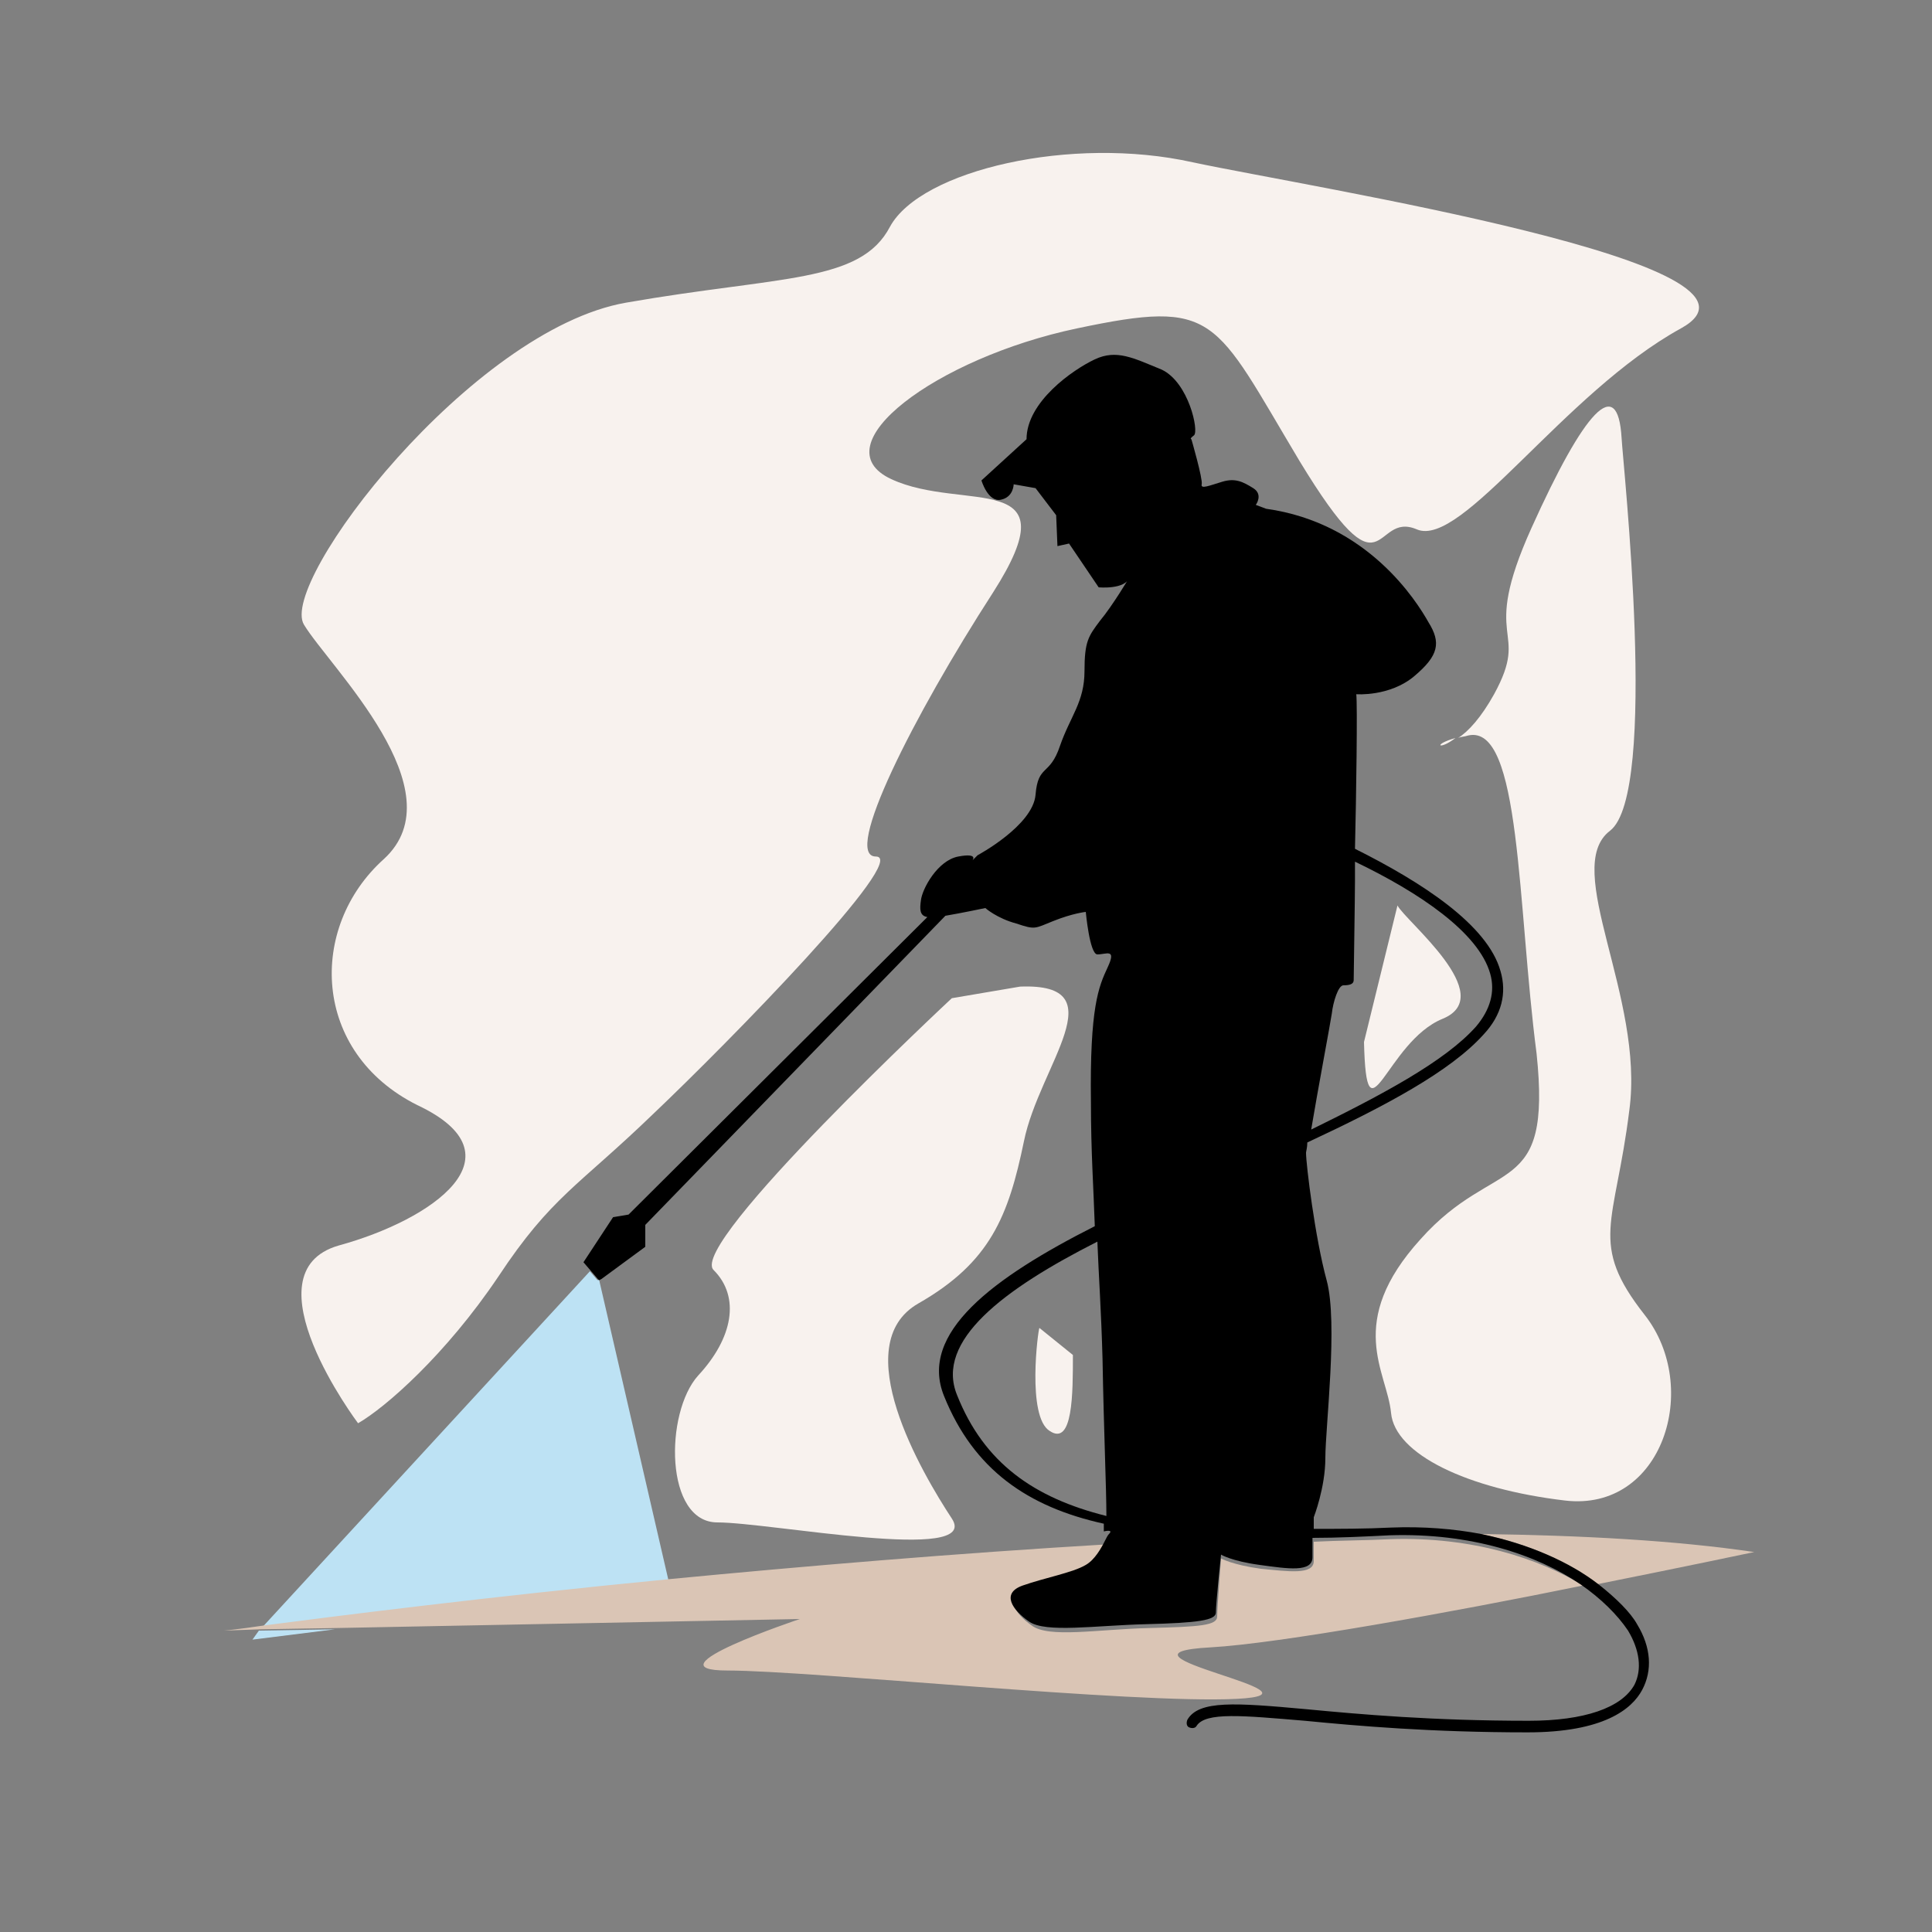 <?xml version="1.0" encoding="utf-8"?>
<!-- Generator: Adobe Illustrator 18.1.0, SVG Export Plug-In . SVG Version: 6.00 Build 0)  -->
<svg version="1.1" id="Layer_1" xmlns="http://www.w3.org/2000/svg" xmlns:xlink="http://www.w3.org/1999/xlink" x="0px" y="0px"
	 viewBox="0 0 150 150" enable-background="new 0 0 150 150" xml:space="preserve">
<rect x="0" y="0" width="150" height="150" fill="#808080" stroke="none"/>
<g>
	<path fill="none" d="M85.2,96.4c-7.3,3.8-12.6,7.7-10.9,11.9c2.1,5.3,6,8,11.6,9.3c-0.1-2.2-0.2-6.5-0.3-12.2
		C85.5,101.8,85.3,99,85.2,96.4z M81.5,111.1c-1.8-1.2-0.9-7.9-0.9-7.9l2.6,2.1C83.3,108.2,83.3,112.3,81.5,111.1z"/>
	<path fill="none" d="M105.1,76.1c0,0.3-0.3,0.4-0.8,0.4c-0.5,0-0.8,1.2-0.9,2.2c-0.1,0.7-1.1,6.1-1.6,9c5.5-2.6,10.5-5.3,12.8-8
		c1.2-1.3,1.5-2.7,1.1-4.1c-0.9-3.2-5.6-6.3-10.5-8.7c0,0.8,0,1.3,0,1.5C105.2,69.6,105.1,75.8,105.1,76.1z M108.5,70.3
		c0.6,1.2,7.9,7,3.5,8.8c-4.4,1.8-5.9,10-6.2,1.8L108.5,70.3z"/>
	<path fill="none" d="M85.9,119.9c0.1-0.2,0.2-0.4,0.3-0.5c0.4-0.4-0.4-0.2-0.4-0.2s0-0.2,0-0.6c-6-1.4-10.1-4.2-12.4-9.9
		c-2-4.9,3.8-9.2,11.7-13.2c-0.2-3-0.3-5.8-0.3-9.6c-0.1-7.4,0.7-9,1.3-10.5c0.7-1.5-0.2-1-0.8-1c-0.7,0-0.9-3.3-0.9-3.3
		s-1,0.1-2.5,0.7c-1.5,0.6-1.4,0.7-2.9,0.2c-1.5-0.5-2.4-1.2-2.4-1.2s-1.9,0.4-3.1,0.6L50,95.1v1.7l-3.4,2.5l5.4,23.4
		C62.4,121.6,74.1,120.6,85.9,119.9z M54.2,106.7c2.6-2.9,3.2-6.2,1.2-8.2c-2.1-2.1,18.5-21.1,18.5-21.1l5.3-0.9
		c7.6-0.3,1.5,6.2,0.3,12c-1.2,5.9-2.6,9.4-8.2,12.6c-5.6,3.2,0.3,13.2,2.6,16.7c2.3,3.5-14.1,0.3-18.2,0.3
		C51.6,118.2,51.6,109.7,54.2,106.7z"/>
	<polygon fill="#BDE2F4" points="19.6,127.3 26,126.5 20.1,126.6 	"/>
	<path fill="#BDE2F4" d="M46.5,99.3l-0.1,0.1l-0.6-0.7l-25.4,27.6c5.3-0.7,17.1-2.2,31.5-3.6L46.5,99.3z"/>
	<path fill="#DAC5B5" d="M108,119.5c-2,0.1-4,0.1-6,0.2c0,0.5,0,1.1,0,1.5c0,1.1-2,0.8-4.1,0.6c-2.2-0.3-3.1-0.8-3.1-0.8
		s-0.3,3.9-0.3,4.5c0,0.7-1.3,0.8-5.3,0.9c-4,0.1-7.8,0.8-9.1-0.2c-1.3-0.9-2.2-2.3-0.5-2.8c1.7-0.6,3.9-1,4.9-1.6
		c0.7-0.4,1.2-1.3,1.5-1.9c-11.8,0.7-23.6,1.7-34,2.7c-14.4,1.4-26.1,2.9-31.5,3.6c-2,0.3-3.1,0.4-3.1,0.4l2.8-0.1l5.9-0.1l36-0.7
		c0,0-12,4-5.6,4c6.4,0,31.5,2.6,39.5,2.2c8-0.4-11.2-3.5-2-4c5.3-0.3,18.6-2.7,28.9-4.8C119.5,121,114.3,119.3,108,119.5z"/>
	<path fill="#DAC5B5" d="M136.2,120.5c-6.1-0.9-13.4-1.3-21.3-1.4c3.8,0.7,6.8,2.2,9.1,3.9C131,121.6,136.2,120.5,136.2,120.5z"/>
	<path d="M124.1,123c-2.2-1.7-5.3-3.1-9.1-3.9c-2.1-0.4-4.5-0.6-7-0.5c-2,0.1-4,0.1-6,0.1c0-0.5,0-0.9,0-0.9s0.9-2.3,0.9-4.6
		c0-2.4,1-10.5,0.1-13.8c-0.9-3.3-1.6-9-1.6-9.9c0-0.1,0.1-0.4,0.1-0.8c6-2.8,11.1-5.5,13.7-8.4c1.4-1.5,1.8-3.2,1.3-4.9
		c-1-3.6-6.1-6.9-11.3-9.5c0.1-4,0.2-11.3,0.1-12c0,0,2.6,0.2,4.5-1.4c1.9-1.6,2.1-2.6,1.1-4.2c-0.9-1.6-4.7-7.7-12.6-8.8l-0.8-0.3
		c0,0,0.6-0.8-0.2-1.3c-0.8-0.5-1.4-0.8-2.4-0.5c-1,0.3-1.7,0.6-1.6,0.2c0.1-0.4-0.8-3.5-0.8-3.5s-0.2,0,0.2-0.3
		c0.4-0.3-0.4-4.1-2.5-5.1c-2.2-0.9-3.5-1.6-5.2-0.8c-1.7,0.8-5.3,3.3-5.3,6.2l-3.5,3.2c0,0,0.5,1.7,1.5,1.5c1-0.2,1-1.2,1-1.2
		l1.7,0.3l1.6,2.1l0.1,2.4l0.9-0.2l2.3,3.4c0,0,2.1,0.2,2.4-0.8c0,0-1.3,2.2-2.3,3.4c-0.9,1.2-1.2,1.6-1.2,3.9
		c0,2.4-1.1,3.5-1.9,5.8c-0.8,2.4-1.7,1.4-1.9,3.8c-0.2,2.4-4.5,4.7-4.5,4.7l-0.4,0.4c0,0,0.5-0.6-1.1-0.3c-1.6,0.3-2.8,2.5-2.9,3.4
		c-0.1,0.7-0.1,1.2,0.5,1.3L48.8,94.3l-1.2,0.2l-2.3,3.5l0.6,0.7l0.6,0.7l0.2-0.1l3.4-2.5v-1.7l23.3-24c1.2-0.2,3.1-0.6,3.1-0.6
		s0.9,0.8,2.4,1.2c1.5,0.5,1.4,0.4,2.9-0.2c1.5-0.6,2.5-0.7,2.5-0.7s0.3,3.3,0.9,3.3c0.7,0,1.5-0.5,0.8,1c-0.7,1.5-1.4,3.1-1.3,10.5
		c0,3.8,0.2,6.6,0.3,9.6c-7.9,4-13.7,8.3-11.7,13.2c2.3,5.7,6.5,8.6,12.4,9.9c0,0.4,0,0.6,0,0.6s0.8-0.2,0.4,0.2
		c-0.1,0.1-0.2,0.3-0.3,0.5c-0.3,0.6-0.8,1.5-1.5,1.9c-1,0.6-3.2,1-4.9,1.6c-1.7,0.6-0.8,1.9,0.5,2.8c1.3,0.9,5.1,0.3,9.1,0.2
		c4-0.1,5.4-0.3,5.4-0.9c0-0.7,0.4-4.5,0.4-4.5s0.8,0.5,3,0.8c2.2,0.3,4.1,0.6,4.1-0.6c0-0.4,0-1,0-1.5c2,0,4-0.1,6-0.2
		c6.3-0.2,11.4,1.5,14.8,3.8c1.6,1.1,2.9,2.4,3.7,3.6c0.9,1.5,1.1,3,0.5,4.2c-1,1.8-3.9,2.8-8.2,2.8c-7.5,0-13.1-0.5-17.3-0.9
		c-5.5-0.5-8.3-0.7-9.2,0.8c-0.1,0.2-0.1,0.5,0.1,0.6c0.2,0.1,0.5,0.1,0.6-0.1c0.7-1.1,3.6-0.8,8.4-0.4c4.1,0.4,9.8,0.9,17.3,0.9
		c5.9,0,8.1-1.8,8.9-3.3c0.8-1.5,0.7-3.3-0.4-5.1C126.6,125.2,125.5,124.1,124.1,123z M115.7,75.6c0.4,1.4,0,2.8-1.1,4.1
		c-2.4,2.7-7.3,5.3-12.8,8c0.5-3,1.5-8.3,1.6-9c0.1-0.9,0.5-2.2,0.9-2.2c0.5,0,0.8-0.1,0.8-0.4c0-0.3,0.1-6.5,0.1-7.7
		c0-0.2,0-0.8,0-1.5C110.2,69.3,114.8,72.4,115.7,75.6z M74.3,108.3c-1.7-4.2,3.6-8.2,10.9-11.9c0.1,2.6,0.3,5.4,0.4,9.1
		c0.1,5.7,0.3,10,0.3,12.2C80.3,116.3,76.4,113.6,74.3,108.3z"/>
	<path fill="#F8F2EE" d="M26.3,96.7c-7.3,2.1,1.5,13.8,1.5,13.8c2.1-1.2,6.8-5.3,10.9-11.4c4.1-6.2,6.2-7,12-12.6
		c5.9-5.6,20-20,17.3-20c-2.6,0,2.9-10.9,9.1-20.5c6.2-9.7-2.3-6.2-7.9-8.8c-5.6-2.6,3.5-9.4,14.4-11.7c10.9-2.3,10.6-0.9,17.3,10.3
		c6.8,11.2,5.6,3.8,9.1,5.3c3.5,1.5,11.4-10.6,20.5-15.6c9.1-5-28.5-10.9-37.9-12.9c-9.4-2.1-21.1,0.6-23.5,5
		c-2.3,4.4-8.5,3.8-20.5,5.9c-12,2.1-27,21.7-25,25s12,12.9,6.2,18.2c-5.9,5.3-5.6,15,2.6,19.1C40.7,89.7,33.6,94.7,26.3,96.7z"/>
	<path fill="#F8F2EE" d="M55.7,118.2c4.1,0,20.5,3.2,18.2-0.3c-2.3-3.5-8.2-13.5-2.6-16.7c5.6-3.2,7-6.8,8.2-12.6
		c1.2-5.9,7.3-12.3-0.3-12l-5.3,0.9c0,0-20.5,19.1-18.5,21.1c2.1,2.1,1.5,5.3-1.2,8.2C51.6,109.7,51.6,118.2,55.7,118.2z"/>
	<path fill="#F8F2EE" d="M110.3,96.2c-5.9,6.5-2.6,10.3-2.3,13.5c0.3,3.2,5.9,5.9,13.5,6.8c7.6,0.9,10.6-8.8,6.2-14.4
		c-4.4-5.6-2.3-7-1.2-15.9c1.2-8.8-5.3-18.8-1.5-21.7c3.8-2.9,1-28.5,0.9-30.5c-0.3-5-2.9-2.1-7,7c-4.1,9.1,0,7.6-2.9,12.9
		c-1,1.8-2,2.9-2.8,3.4c0.2-0.1,0.5-0.1,0.8-0.2c4.1-0.9,3.8,13.2,5.3,24.7C120.5,93.2,116.1,89.7,110.3,96.2z"/>
	<path fill="#F8F2EE" d="M113,57.3C111.2,57.8,111.7,58.3,113,57.3L113,57.3z"/>
	<path fill="#F8F2EE" d="M112,79.1c4.4-1.8-2.9-7.6-3.5-8.8l-2.6,10.6C106.1,89.1,107.6,80.9,112,79.1z"/>
	<path fill="#F8F2EE" d="M81.5,111.1c1.8,1.2,1.8-2.9,1.8-5.9l-2.6-2.1C80.6,103.2,79.7,110,81.5,111.1z"/>
</g>
</svg>
